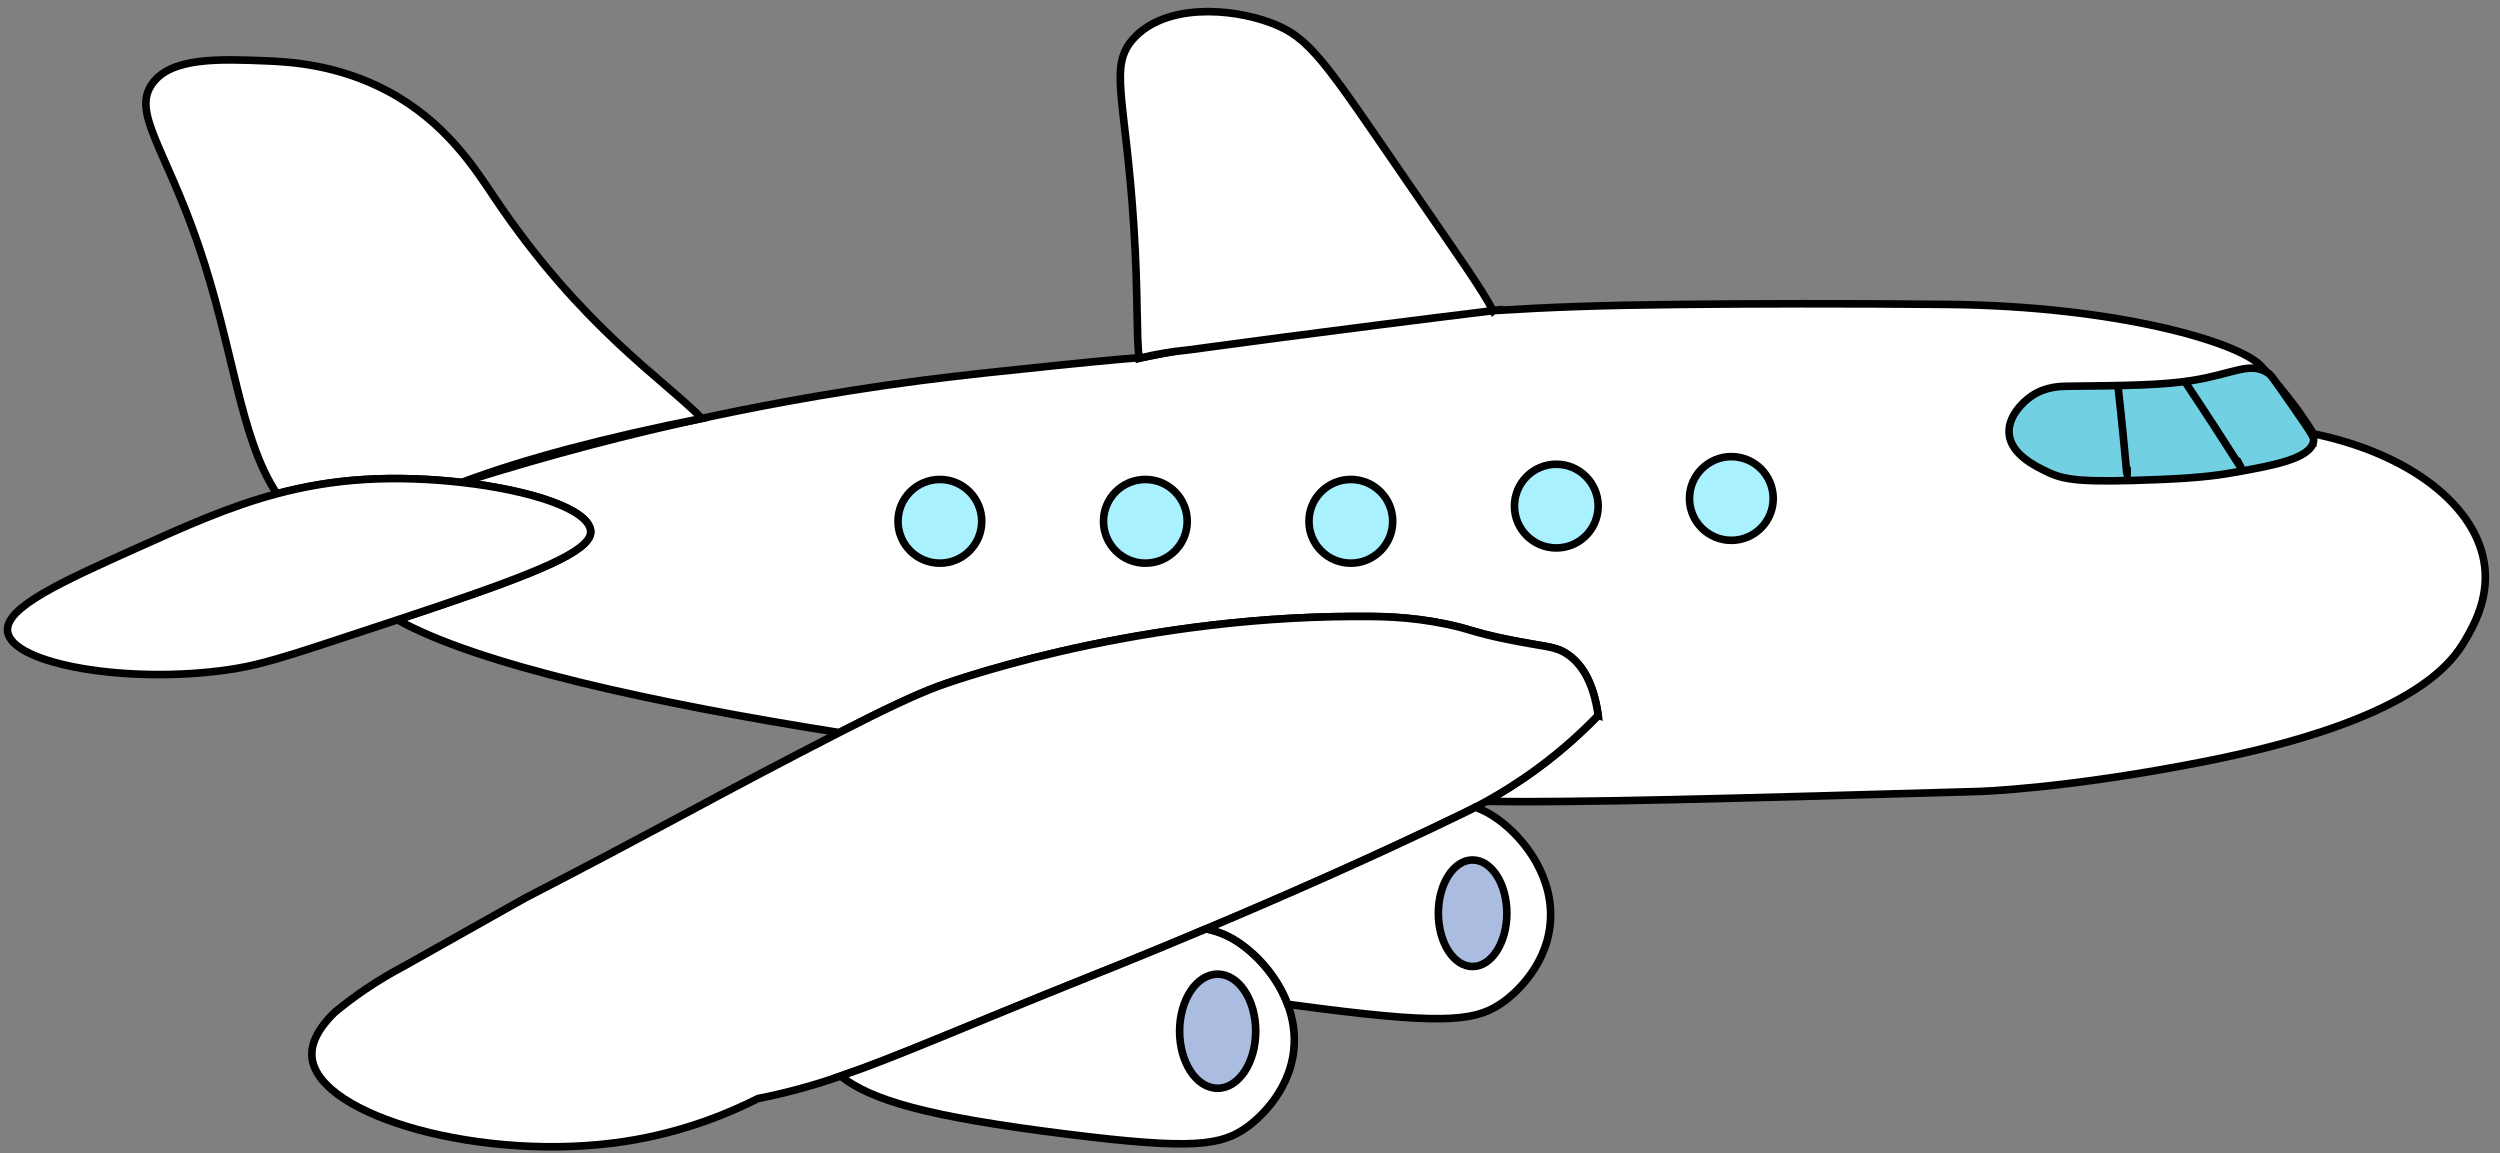 <?xml version="1.0" encoding="UTF-8"?>
<svg id="Flyvemaskinetegning" xmlns="http://www.w3.org/2000/svg" viewBox="0 0 328.5 151.5">
  <rect x="0" y="0" width="328.5" height="151.5" fill="#808080" stroke="none"/>
  <defs>
    <style>
      .cls-1 {
        fill: none;
      }

      .cls-1, .cls-2, .cls-3, .cls-4, .cls-5 {
        stroke: #000;
        stroke-miterlimit: 10;
      }

      .cls-2 {
        fill: #aaf1ff;
      }

      .cls-3 {
        fill: #aabcdf;
      }

      .cls-4 {
        fill: #fff;
      }

      .cls-5 {
        fill: #71d1e2;
      }
    </style>
  </defs>
  <path class="cls-4" d="M324,84c-1.86,3.2-7.01,10.62-34,16-18.43,3.67-30,4-30,4-32.67.93-52.4,1.48-64.72,1.31,1.85-1.03,4.18-2.44,6.72-4.31,3.54-2.6,6.21-5.14,8-7-.67-4.8-2.46-6.94-4-8-1.67-1.15-2.92-.96-8-2-4.49-.92-4.74-1.33-8-2-4.95-1.02-8.83-1.01-12-1-30.45.09-54.75,9.19-54.75,9.19-3.08,1.15-7.13,3.07-12.97,6.07-24.54-3.89-47.43-8.9-58.06-14.81,14.72-4.88,23.07-7.93,24.96-10.46.32-.4.46-.79.44-1.17-.18-2.89-7.85-5.4-16.94-6.43,11.98-3.8,22.66-6.49,31.55-8.41,4.89-1.06,15.71-3.29,28.77-4.98,5.67-.73,11.49-1.33,18-2,7.22-.74,10.99-1.05,11-1,0,.02-.33.08-.33.08,0,0,.11-.03.33-.08,19.21-3.91,35-5.49,46.18-6.18,7.46-.46,13.83-.71,24.82-.82,8.81-.09,20.73-.14,35,0,22.16.23,38.01,4.94,41,8,2.62,2.68,5,6,5,6,.86,1.2,1.53,2.24,2,3,12.73,2.63,21.6,9.57,22.5,17.5.48,4.26-1.47,7.72-2.5,9.5Z"/>
  <path class="cls-4" d="M210,94c-1.79,1.86-4.46,4.4-8,7-2.54,1.87-4.87,3.28-6.72,4.31-.51.28-.98.53-1.41.76-.75.39-1.39.7-1.87.93-11.69,5.68-24.19,11.13-33.5,15.05-4.88,2.05-8.88,3.69-11.43,4.72-1.96.79-3.07,1.23-3.07,1.23-17.37,6.95-26.13,10.87-33.54,13.4-3.66,1.26-6.99,2.18-10.86,2.95-3.49,1.76-9.6,4.44-17.6,5.65-18.42,2.78-40.12-3.28-41-11-.14-1.25.18-3.26,3-6,1.18-.98,2.51-1.99,4-3,1.75-1.19,3.44-2.18,5-3h0c5.33-3,10.67-6,16-9,8.1-4.18,14.62-7.65,19-10,9.39-5.04,14.32-7.65,22.28-11.74,5.84-3,9.89-4.92,12.97-6.07,0,0,24.3-9.1,54.75-9.19,3.17-.01,7.05-.02,12,1,3.26.67,3.51,1.08,8,2,5.08,1.04,6.33.85,8,2,1.54,1.06,3.33,3.2,4,8Z"/>
  <path class="cls-4" d="M196.18,40.82c-4.92.6-9.86,1.22-14.82,1.85-8.51,1.08-16.96,2.19-25.36,3.33-1.96.19-3.96.52-6,1-.11.03-.22.05-.33.08-.37-3.34-.11-8.18-.67-17.08-1.08-17.28-3.43-21.3,0-25,4.14-4.47,12.56-4.03,18-2,5.19,1.93,7.07,5.09,18,21,6.63,9.65,9.81,14.12,11.18,16.82Z"/>
  <path class="cls-4" d="M92.23,54.98c-12.6,2.5-23.5,5.36-31.55,8.41-4.12-.47-8.54-.64-12.68-.39-4.21.25-8,.92-11.62,1.88-4.94-7.47-5.62-19.04-10.38-32.88-4.34-12.6-8.69-17.22-6-21,2.49-3.51,8.87-3.25,15-3,3.01.12,9.37.45,16,4,7.65,4.1,11.49,10.27,14,14,11.4,16.96,22.19,23.83,27.23,28.98Z"/>
  <path class="cls-4" d="M77.62,69.82c.02.38-.12.77-.44,1.17-1.89,2.53-10.24,5.58-24.96,10.46-2.86.95-5.97,1.97-9.31,3.07-7.29,2.4-9.82,3.03-12.91,3.48-13.18,1.92-28.41-.7-29-5-.44-3.16,7.14-6.57,17-11,6.4-2.88,12.12-5.45,18.38-7.12,3.62-.96,7.41-1.63,11.62-1.88,4.14-.25,8.56-.08,12.68.39,9.09,1.03,16.76,3.54,16.94,6.43Z"/>
  <path class="cls-4" d="M170,138c-.63,5.9-5.23,9.43-6,10-3.49,2.59-7.36,3.09-24,1-18.38-2.31-25.46-4.42-29.54-7.6,7.41-2.53,16.17-6.45,33.54-13.4,0,0,1.11-.44,3.07-1.23,2.55-1.03,6.55-2.67,11.43-4.72,1.71.35,3.12.98,4.5,1.95,2.42,1.7,4.92,4.52,6.2,7.96.69,1.86,1.03,3.9.8,6.04Z"/>
  <path class="cls-4" d="M203.68,121.55c-.63,5.9-5.22,9.43-6,10-3.49,2.59-7.36,3.1-24,1-1.58-.2-3.07-.4-4.48-.59-1.28-3.44-3.78-6.26-6.2-7.96-1.38-.97-2.79-1.6-4.5-1.95,9.31-3.92,21.81-9.37,33.5-15.05.48-.23,1.12-.54,1.87-.93,1,.36,1.91.85,2.81,1.48,3.74,2.62,7.66,7.92,7,14Z"/>
  <circle class="cls-2" cx="227.5" cy="65.5" r="5.5"/>
  <circle class="cls-2" cx="204.5" cy="66.5" r="5.5"/>
  <circle class="cls-2" cx="177.5" cy="68.5" r="5.5"/>
  <circle class="cls-2" cx="150.5" cy="68.5" r="5.5"/>
  <circle class="cls-2" cx="123.5" cy="68.5" r="5.5"/>
  <path class="cls-5" d="M304,58c-.41,2.27-5.39,3.17-10,4-1.9.34-4.33.77-10,1-10.62.44-12.74.09-15-1-1.5-.72-4.77-2.29-5-5-.18-2.13,1.6-4.06,3-5,1.84-1.23,3.8-1.24,4.82-1.25,7.58-.08,12.28-.13,16.18-.75,5.47-.86,7.61-2.54,10-1,.36.23.51.43,3,4,2.91,4.18,3.09,4.5,3,5Z"/>
  <path class="cls-1" d="M287,50c6.88,10.32,8.6,13.5,6.88,10.32"/>
  <path class="cls-1" d="M278.25,50.26c1.25,11.08,1.28,14.23,1.25,11.08"/>
  <ellipse class="cls-3" cx="193.5" cy="120" rx="4.5" ry="7"/>
  <ellipse class="cls-3" cx="160" cy="135.5" rx="5" ry="7.5"/>
</svg>